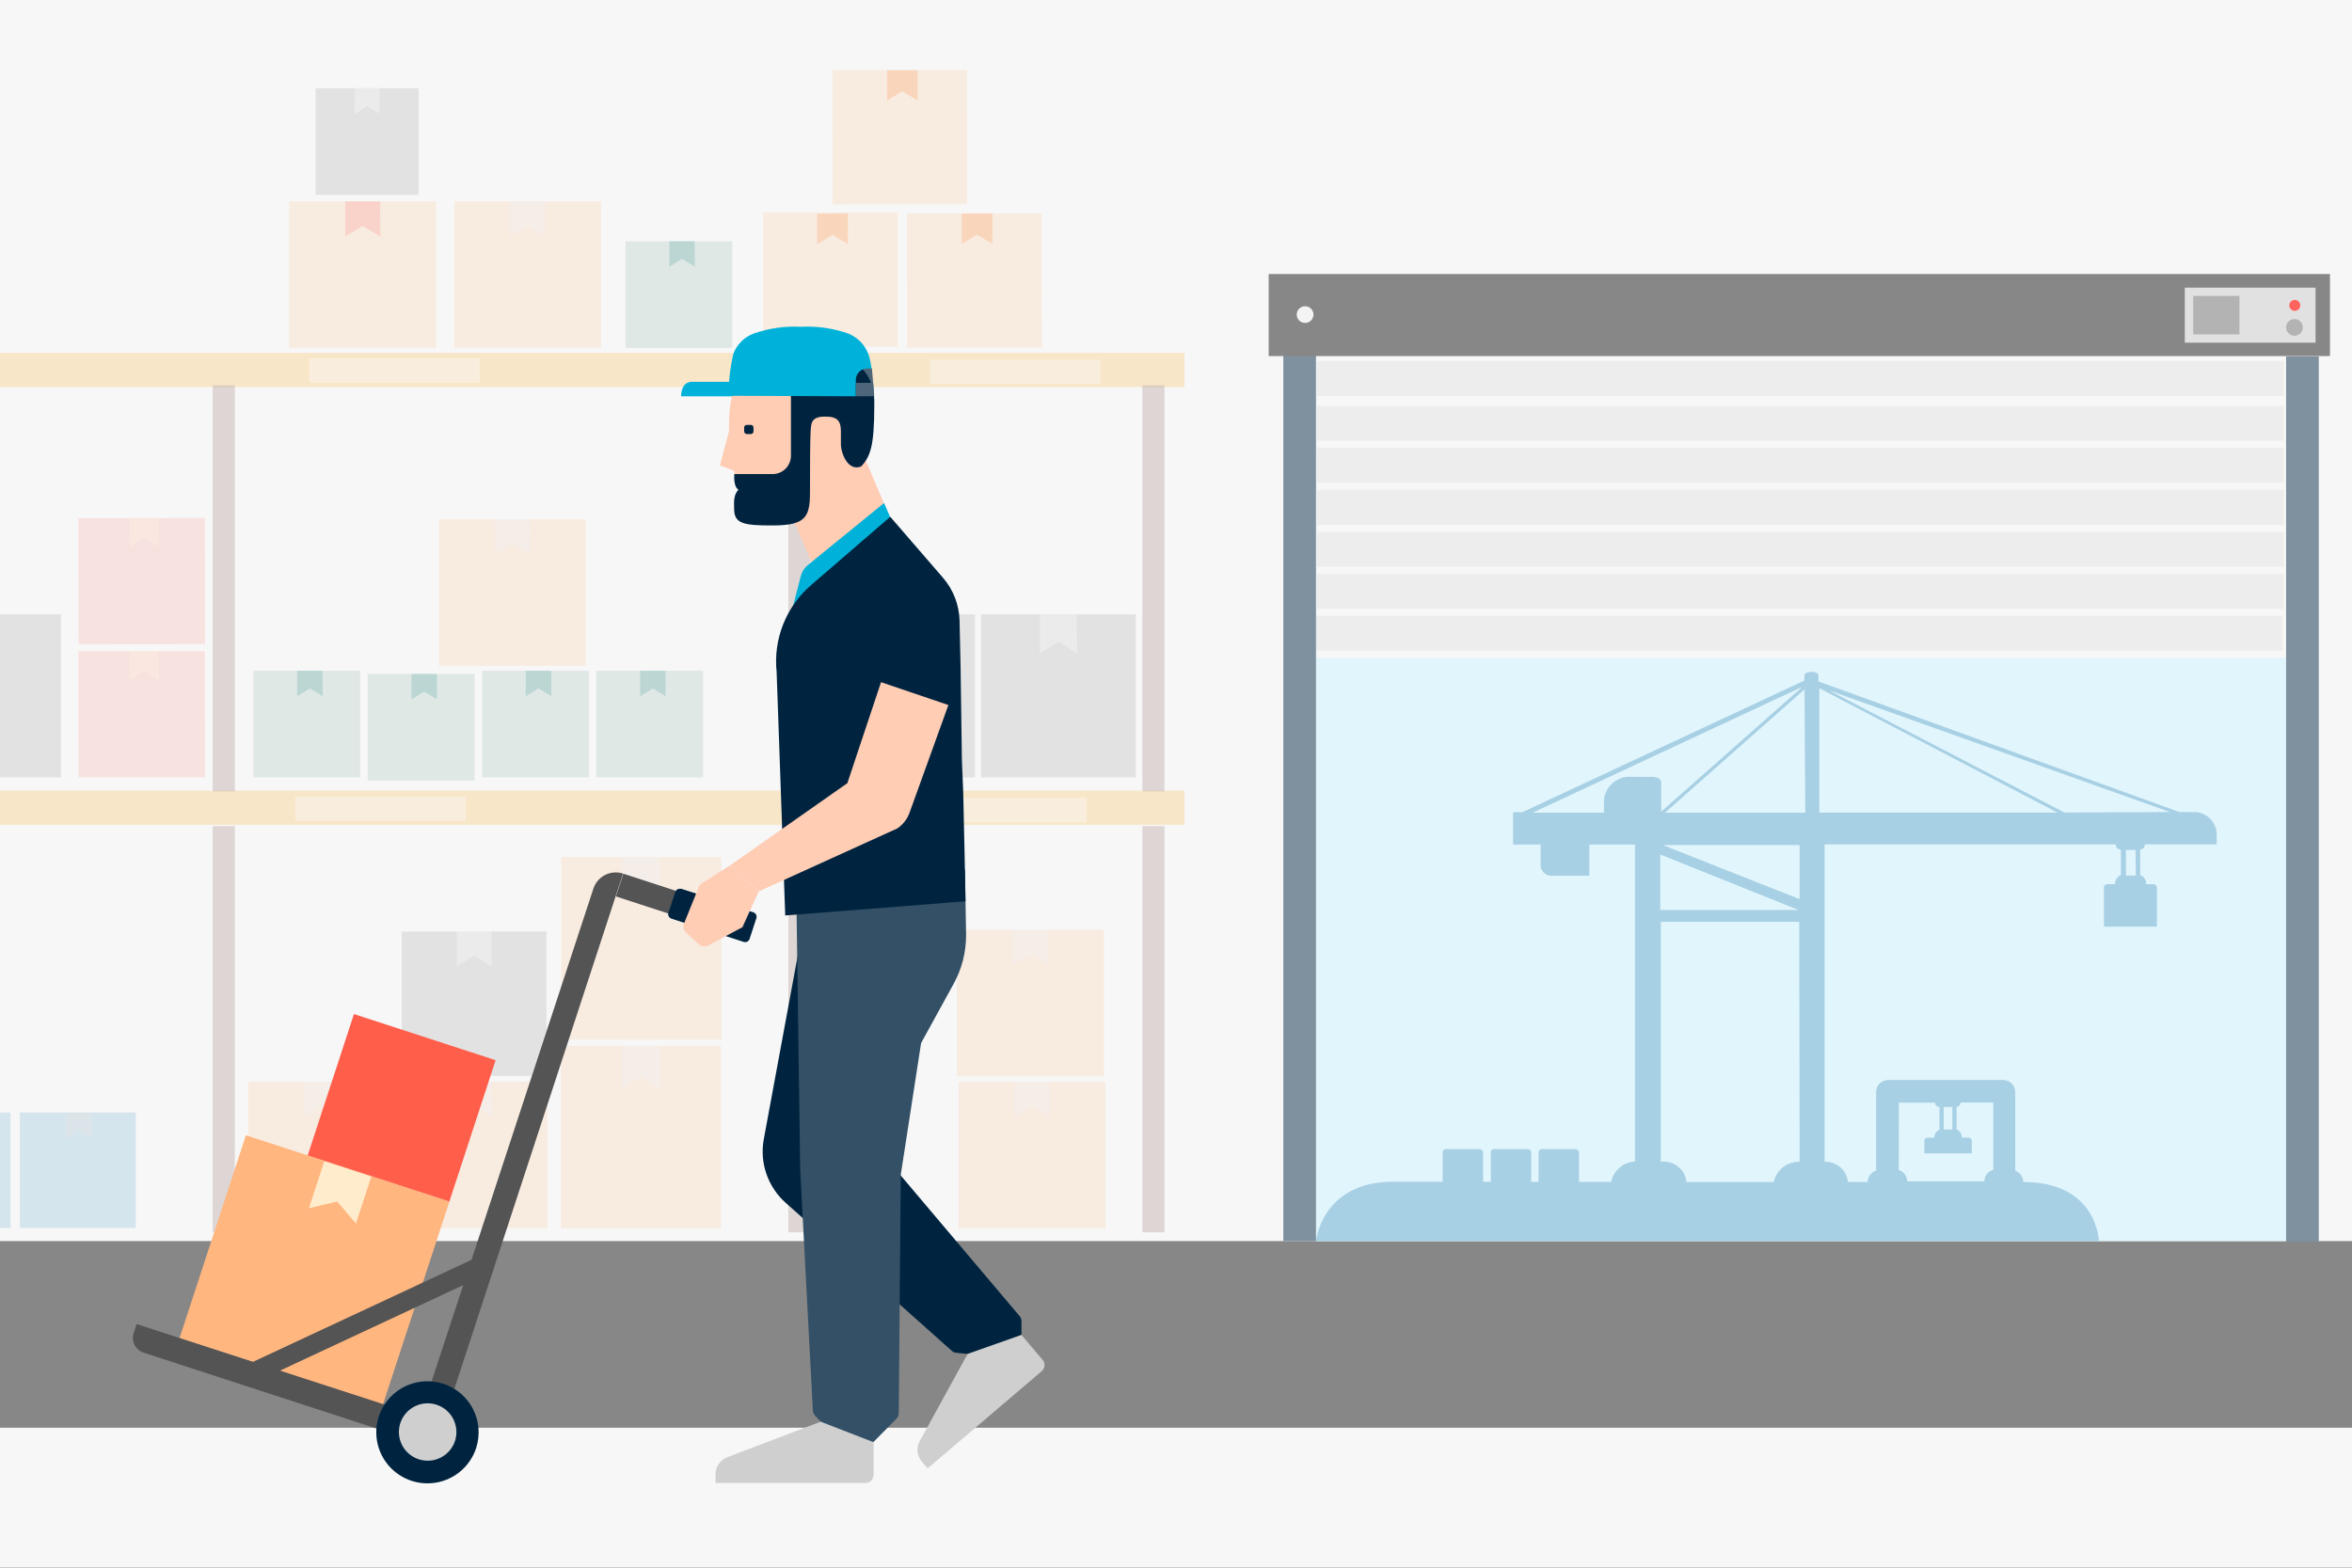 <svg width="504" height="336" viewBox="0 0 504 336" fill="none" xmlns="http://www.w3.org/2000/svg">
<rect x="0" y="0" width="504" height="336" fill="#333333" stroke="none"/>
<g clip-path="url(#clip0_3008_1734)">
<path d="M0 0H504V336H0V0Z" fill="#F7F7F7"/>
<rect y="266" width="504" height="40" fill="#878787"/>
<path d="M489.345 77.379H282.214V84.855H489.345V77.379Z" fill="#EDEDED"/>
<path d="M489.345 87H282.214V94.476H489.345V87Z" fill="#EDEDED"/>
<path d="M489.345 96H282.214V103.476H489.345V96Z" fill="#EDEDED"/>
<path d="M489.345 105H282.214V112.476H489.345V105Z" fill="#EDEDED"/>
<path d="M489.345 114H282.214V121.476H489.345V114Z" fill="#EDEDED"/>
<path d="M489.345 123H282.214V130.476H489.345V123Z" fill="#EDEDED"/>
<path d="M489.131 132H282V139.476H489.131V132Z" fill="#EDEDED"/>
<path d="M490 141H282V266H490V141Z" fill="#E1F5FC"/>
<path d="M282 76H275V266H282V76Z" fill="#7F919F"/>
<path d="M496.883 76.383H489.877V266.141H496.883V76.383Z" fill="#7F919F"/>
<path d="M459.491 180.979H475V178.841C475 177.568 474.492 176.348 473.588 175.448C472.684 174.548 471.458 174.043 470.179 174.043H467.011L389.657 146.05V144.761C389.657 143.719 386.654 143.774 386.654 144.761V145.858L326.242 174.07H324.231V181.007H330.126V185.174C330.095 185.518 330.142 185.864 330.262 186.187C330.382 186.511 330.573 186.804 330.821 187.046C331.068 187.287 331.367 187.47 331.695 187.583C332.022 187.696 332.371 187.734 332.716 187.696H340.567V181.007H350.346V248.946C349.132 249.012 347.975 249.475 347.053 250.263C346.131 251.052 345.497 252.121 345.25 253.306H338.363V247.027C338.367 246.931 338.351 246.836 338.316 246.746C338.282 246.656 338.23 246.575 338.163 246.505C338.096 246.436 338.016 246.381 337.927 246.344C337.838 246.306 337.743 246.287 337.647 246.287H330.402C330.306 246.283 330.212 246.299 330.123 246.333C330.034 246.368 329.954 246.42 329.886 246.487C329.819 246.554 329.767 246.634 329.732 246.723C329.697 246.811 329.681 246.905 329.685 247V253.306H328.115V247.027C328.119 246.931 328.103 246.836 328.069 246.746C328.034 246.656 327.982 246.575 327.915 246.505C327.848 246.436 327.768 246.381 327.679 246.344C327.591 246.306 327.495 246.287 327.399 246.287H320.154C320.06 246.283 319.966 246.299 319.879 246.333C319.791 246.368 319.712 246.421 319.647 246.488C319.582 246.556 319.532 246.636 319.501 246.724C319.469 246.813 319.457 246.907 319.465 247V253.278H317.812V247.027C317.812 246.831 317.734 246.643 317.594 246.504C317.455 246.365 317.266 246.287 317.068 246.287H309.823C309.729 246.283 309.636 246.299 309.548 246.333C309.461 246.368 309.382 246.421 309.317 246.488C309.252 246.556 309.202 246.636 309.17 246.724C309.139 246.813 309.127 246.907 309.135 247V253.278H298.529C283.212 253.278 282 266 282 266H449.766C449.766 266 449.463 253.333 433.541 253.333C433.542 252.804 433.379 252.288 433.073 251.856C432.767 251.424 432.333 251.097 431.833 250.921V234.031C431.833 233.355 431.563 232.707 431.082 232.229C430.602 231.75 429.95 231.482 429.271 231.482H404.615C404.277 231.478 403.94 231.541 403.626 231.668C403.312 231.794 403.027 231.982 402.786 232.219C402.545 232.456 402.354 232.738 402.223 233.049C402.093 233.361 402.026 233.694 402.026 234.031V250.893C401.502 251.056 401.044 251.38 400.717 251.818C400.39 252.257 400.212 252.787 400.208 253.333V253.333H395.965C395.86 252.109 395.281 250.973 394.351 250.165C393.421 249.357 392.212 248.94 390.979 249.001V180.979H453.375C453.367 181.125 453.39 181.271 453.443 181.408C453.495 181.545 453.576 181.669 453.68 181.772C453.784 181.876 453.909 181.956 454.046 182.008C454.183 182.061 454.33 182.084 454.477 182.076V187.559C454.094 187.717 453.769 187.989 453.547 188.337C453.325 188.686 453.217 189.094 453.237 189.506H451.502C451.415 189.506 451.329 189.523 451.249 189.556C451.168 189.589 451.096 189.638 451.034 189.699C450.973 189.76 450.924 189.832 450.891 189.912C450.858 189.992 450.841 190.077 450.841 190.164V198.608H462.19V190.219C462.187 190.119 462.163 190.021 462.121 189.931C462.078 189.84 462.018 189.76 461.943 189.693C461.869 189.626 461.781 189.575 461.687 189.543C461.592 189.511 461.491 189.498 461.391 189.506H459.876C459.912 189.087 459.807 188.669 459.578 188.317C459.348 187.964 459.007 187.698 458.609 187.559V182.076C458.748 182.073 458.884 182.041 459.011 181.983C459.137 181.926 459.25 181.843 459.343 181.74C459.435 181.638 459.506 181.517 459.551 181.386C459.595 181.255 459.612 181.117 459.601 180.979H459.491ZM354.589 166.503H349.768C349.043 166.427 348.311 166.495 347.614 166.703C346.916 166.91 346.267 167.253 345.703 167.712C345.14 168.171 344.673 168.737 344.33 169.376C343.988 170.016 343.776 170.716 343.707 171.438V174.18H328.418L386.269 147.174L355.966 173.96V167.846C355.98 167.677 355.956 167.507 355.895 167.348C355.834 167.19 355.737 167.047 355.612 166.931C355.488 166.815 355.338 166.728 355.175 166.678C355.012 166.627 354.84 166.614 354.671 166.64L354.589 166.503ZM385.414 195.044H355.773V183.145L385.414 195.044ZM385.635 249.001H385.387C384.135 249.018 382.926 249.46 381.96 250.252C380.993 251.044 380.327 252.141 380.07 253.361H361.393C361.332 252.709 361.139 252.076 360.826 251.501C360.513 250.925 360.087 250.419 359.572 250.012C359.057 249.604 358.465 249.305 357.831 249.131C357.197 248.958 356.535 248.913 355.883 249.001V197.567H385.552L385.635 249.001ZM385.635 192.714L356.324 181.116H385.635V192.714ZM386.847 174.18H356.792L386.682 147.749L386.847 174.18ZM416.516 237.239H418.362V242.092H416.516V237.239ZM406.902 236.335H414.643C414.642 236.458 414.668 236.58 414.717 236.694C414.766 236.807 414.838 236.91 414.928 236.995C415.019 237.079 415.125 237.145 415.242 237.187C415.359 237.229 415.483 237.247 415.607 237.239V242.12C415.265 242.257 414.974 242.497 414.777 242.807C414.579 243.117 414.484 243.48 414.505 243.847H412.962C412.802 243.847 412.647 243.91 412.534 244.024C412.42 244.137 412.356 244.29 412.356 244.45V247.192H422.521V244.45C422.518 244.361 422.497 244.274 422.458 244.193C422.42 244.113 422.366 244.041 422.299 243.982C422.232 243.923 422.154 243.879 422.069 243.851C421.984 243.823 421.894 243.812 421.805 243.819H420.373C420.412 243.45 420.324 243.078 420.124 242.765C419.924 242.451 419.623 242.214 419.271 242.092V237.212C419.387 237.208 419.5 237.182 419.606 237.135C419.712 237.087 419.807 237.02 419.886 236.936C419.965 236.852 420.027 236.753 420.068 236.645C420.109 236.537 420.128 236.422 420.125 236.307H427.149V250.701C426.596 250.847 426.107 251.17 425.758 251.622C425.409 252.073 425.22 252.627 425.221 253.196V253.196H408.692C408.688 252.65 408.51 252.12 408.183 251.681C407.856 251.243 407.398 250.919 406.874 250.756L406.902 236.335ZM389.85 174.152V147.503L440.868 174.152H389.85ZM457.672 187.669H455.551V182.186H457.617L457.672 187.669ZM442.383 174.152L391.916 147.969L464.973 174.043L442.383 174.152Z" fill="#A8D0E4"/>
<path d="M499.279 58.732H271.86V76.316H499.279V58.732Z" fill="#878787"/>
<path d="M496.196 61.652H468.171V73.441H496.196V61.652Z" fill="#E1E1E1"/>
<path d="M479.878 63.421H469.967V71.672H479.878V63.421Z" fill="#B3B3B3"/>
<path d="M279.664 69.217C280.656 69.217 281.46 68.414 281.46 67.425C281.46 66.435 280.656 65.633 279.664 65.633C278.672 65.633 277.868 66.435 277.868 67.425C277.868 68.414 278.672 69.217 279.664 69.217Z" fill="#F4F4F4"/>
<path d="M491.673 71.959C492.665 71.959 493.469 71.157 493.469 70.168C493.469 69.178 492.665 68.376 491.673 68.376C490.681 68.376 489.877 69.178 489.877 70.168C489.877 71.157 490.681 71.959 491.673 71.959Z" fill="#B3B3B3"/>
<path d="M491.74 66.628C492.389 66.628 492.915 66.103 492.915 65.456C492.915 64.808 492.389 64.284 491.74 64.284C491.091 64.284 490.564 64.808 490.564 65.456C490.564 66.103 491.091 66.628 491.74 66.628Z" fill="#FF635E"/>
<g opacity="0.43">
<path opacity="0.43" d="M253.812 75.631H-35V82.975H253.812V75.631Z" fill="#FF9E00"/>
<path opacity="0.43" d="M253.812 169.437H-35V176.781H253.812V169.437Z" fill="#FF9E00"/>
<path opacity="0.43" d="M249.533 177.068H244.788V264.106H249.533V177.068Z" fill="#6B4A3E"/>
<path opacity="0.43" d="M173.683 177.068H168.938V264.106H173.683V177.068Z" fill="#6B4A3E"/>
<path opacity="0.43" d="M50.317 177.068H45.572V264.106H50.317V177.068Z" fill="#6B4A3E"/>
<path opacity="0.43" d="M249.533 82.576H244.788V169.614H249.533V82.576Z" fill="#6B4A3E"/>
<path opacity="0.43" d="M173.683 82.576H168.938V169.614H173.683V82.576Z" fill="#6B4A3E"/>
<path opacity="0.43" d="M50.317 82.576H45.572V169.614H50.317V82.576Z" fill="#6B4A3E"/>
<path opacity="0.43" d="M102.755 76.847H66.282V82.001H102.755V76.847Z" fill="white"/>
<path opacity="0.43" d="M235.831 77.113H199.358V82.267H235.831V77.113Z" fill="white"/>
<path opacity="0.43" d="M99.761 170.787H63.288V175.94H99.761V170.787Z" fill="white"/>
<path opacity="0.43" d="M232.838 171.052H196.365V176.206H232.838V171.052Z" fill="white"/>
<path opacity="0.43" d="M16.821 166.617L43.915 166.589L43.887 139.56L16.793 139.588L16.821 166.617Z" fill="#FF8678"/>
<path opacity="0.43" d="M27.814 145.704L30.895 143.823L33.977 145.704L33.955 139.554L27.814 139.577V145.704Z" fill="#FFECCC"/>
<path opacity="0.43" d="M16.829 138.084L43.923 138.056L43.895 111.027L16.8 111.055L16.829 138.084Z" fill="#FF8678"/>
<path opacity="0.43" d="M27.835 117.192L30.917 115.312L33.999 117.192L33.977 111.043H27.835V117.192Z" fill="#FFECCC"/>
<path opacity="0.43" d="M-22.585 263.222H2.248V238.448H-22.585V263.222Z" fill="#4097C4"/>
<path opacity="0.43" d="M4.267 263.199H29.1V238.426H4.267V263.199Z" fill="#4097C4"/>
<path opacity="0.43" d="M14.045 244.111L16.883 242.385L19.699 244.089V238.47H14.045V244.111Z" fill="#CFCFCF"/>
<path opacity="0.43" d="M178.409 43.785L207.232 43.755L207.202 15L178.379 15.03L178.409 43.785Z" fill="#FFB67F"/>
<path opacity="0.43" d="M190.091 21.55L193.35 19.559L196.632 21.55V15.025H190.091V21.55Z" fill="#FF6D00"/>
<path opacity="0.43" d="M163.55 74.304H192.374V45.549H163.55V74.304Z" fill="#FFB67F"/>
<path opacity="0.43" d="M175.124 52.318L178.405 50.327L181.687 52.318L181.665 45.77L175.124 45.793V52.318Z" fill="#FF6D00"/>
<path opacity="0.43" d="M194.407 74.525L223.23 74.494L223.2 45.74L194.377 45.77L194.407 74.525Z" fill="#FFB67F"/>
<path opacity="0.43" d="M206.1 52.296L209.381 50.305L212.663 52.273V45.748H206.1V52.296Z" fill="#FF6D00"/>
<path opacity="0.43" d="M93.442 43.16H61.98V74.547H93.442V43.16Z" fill="#FFB67F"/>
<path opacity="0.43" d="M81.492 50.681L77.723 48.403L73.976 50.703V43.16H81.47L81.492 50.681Z" fill="#FF5E4B"/>
<path opacity="0.43" d="M236.896 231.857H205.434V263.244H236.896V231.857Z" fill="#FFB67F"/>
<path opacity="0.43" d="M224.945 239.377L221.176 237.099L217.429 239.399V231.857H224.901L224.945 239.377Z" fill="#EDEDED"/>
<path opacity="0.43" d="M236.541 199.276H205.079V230.663H236.541V199.276Z" fill="#FFB67F"/>
<path opacity="0.43" d="M224.59 206.796L220.821 204.518L217.052 206.818V199.276H224.546L224.59 206.796Z" fill="#EDEDED"/>
<path opacity="0.43" d="M128.829 43.16H97.367V74.547H128.829V43.16Z" fill="#FFB67F"/>
<path opacity="0.43" d="M116.878 50.681L113.109 48.403L109.34 50.703V43.16H116.834L116.878 50.681Z" fill="#EDEDED"/>
<path opacity="0.43" d="M125.504 111.309H94.042V142.695H125.504V111.309Z" fill="#FFB67F"/>
<path opacity="0.43" d="M113.553 118.829L109.762 116.551L106.015 118.873V111.309H113.509L113.553 118.829Z" fill="#EDEDED"/>
<path opacity="0.43" d="M84.662 231.857H53.2V263.243H84.662V231.857Z" fill="#FFB67F"/>
<path opacity="0.43" d="M72.734 239.377L68.942 237.099L65.195 239.399V231.857H72.689L72.734 239.377Z" fill="#EDEDED"/>
<path opacity="0.43" d="M117.321 231.857H85.859V263.243H117.321V231.857Z" fill="#FFB67F"/>
<path opacity="0.43" d="M105.394 239.377L101.603 237.099L97.856 239.399V231.857H105.35L105.394 239.377Z" fill="#EDEDED"/>
<path opacity="0.43" d="M154.483 224.16H120.183V263.266H154.483V224.16Z" fill="#FFB67F"/>
<path opacity="0.43" d="M141.446 233.516L137.322 230.685L133.242 233.56V224.16H141.401L141.446 233.516Z" fill="#EDEDED"/>
<path opacity="0.43" d="M154.571 183.704H120.271V222.81H154.571V183.704Z" fill="#FFB67F"/>
<path opacity="0.43" d="M141.534 193.06L137.432 190.229L133.33 193.105V183.704H141.489L141.534 193.06Z" fill="#EDEDED"/>
<path opacity="0.43" d="M134.018 51.721V74.569H156.921V51.721H134.018Z" fill="#7FA79F"/>
<path opacity="0.43" d="M148.895 57.162L146.146 55.503L143.419 57.184V51.698H148.873L148.895 57.162Z" fill="#007A6B"/>
<path opacity="0.43" d="M54.287 143.757V166.606H77.191V143.757H54.287Z" fill="#7FA79F"/>
<path opacity="0.43" d="M69.164 149.221L66.414 147.562L63.665 149.243V143.757H69.119L69.164 149.221Z" fill="#007A6B"/>
<path opacity="0.43" d="M78.786 144.443V167.292H101.69V144.443H78.786Z" fill="#7FA79F"/>
<path opacity="0.43" d="M93.641 149.906L90.892 148.247L88.165 149.928V144.443H93.619L93.641 149.906Z" fill="#007A6B"/>
<path opacity="0.43" d="M103.288 143.757V166.606H126.192V143.757H103.288Z" fill="#7FA79F"/>
<path opacity="0.43" d="M118.142 149.221L115.393 147.562L112.666 149.243V143.757H118.12L118.142 149.221Z" fill="#007A6B"/>
<path opacity="0.43" d="M127.766 143.757V166.606H150.669V143.757H127.766Z" fill="#7FA79F"/>
<path opacity="0.43" d="M142.643 149.221L139.893 147.562L137.166 149.243V143.757H142.62L142.643 149.221Z" fill="#007A6B"/>
<path opacity="0.43" d="M89.695 18.918H67.634V41.767H89.695V18.918Z" fill="#878787"/>
<path opacity="0.43" d="M81.314 24.381L78.653 22.722L76.037 24.425V18.918H81.292L81.314 24.381Z" fill="#FCFCFD"/>
<path opacity="0.43" d="M117.1 199.652H86.081V230.596H117.1V199.652Z" fill="#878787"/>
<path opacity="0.43" d="M105.327 207.062L101.602 204.806L97.899 207.084V199.652H105.283L105.327 207.062Z" fill="#FCFCFD"/>
<path opacity="0.43" d="M13.046 131.658H-21.985V166.606H13.046V131.658Z" fill="#878787"/>
<path opacity="0.43" d="M208.937 131.658H175.768V166.606H208.937V131.658Z" fill="#878787"/>
<path opacity="0.43" d="M196.343 140.019L192.352 137.498L188.405 140.064V131.658H196.298L196.343 140.019Z" fill="#FCFCFD"/>
<path opacity="0.43" d="M243.369 131.658H210.2V166.606H243.369V131.658Z" fill="#878787"/>
<path opacity="0.43" d="M230.775 140.019L226.807 137.498L222.838 140.063V131.658H230.731L230.775 140.019Z" fill="#FCFCFD"/>
</g>
<path d="M171.772 200.347L163.678 244.112C163.212 246.606 163.399 249.177 164.221 251.577C165.044 253.977 166.474 256.124 168.372 257.811L203.929 289.497C204.188 289.755 204.53 289.91 204.894 289.935L214.502 290.942L218.889 286.106V283.173C218.889 282.763 218.741 282.367 218.472 282.057L187.324 245.207L199.125 212.382L204.412 199.1L171.772 200.347Z" fill="#00243F"/>
<path d="M204.39 191.55L199.103 212.36L193.027 251.749L192.589 302.889C192.576 303.339 192.396 303.768 192.084 304.093L185.92 310.329L180.919 310.133L174.646 303.393C174.369 303.093 174.206 302.706 174.185 302.299L171.465 250.546L170.653 192.359L204.39 191.55Z" fill="#335066"/>
<path d="M206.781 186.32L207.022 200.456C207.02 204.097 206.1 207.679 204.346 210.873L197.349 223.608H171.641" fill="#335066"/>
<path d="M187.193 309.104V316.106C187.193 316.565 187.011 317.005 186.686 317.329C186.361 317.653 185.92 317.835 185.46 317.835H153.325V315.975C153.323 315.182 153.563 314.408 154.014 313.755C154.465 313.102 155.104 312.601 155.848 312.321L175.853 304.706L187.193 309.104Z" fill="#CFCFCF"/>
<path d="M218.867 286.105L223.407 291.445C223.558 291.615 223.672 291.813 223.745 292.028C223.818 292.243 223.846 292.47 223.83 292.696C223.814 292.922 223.752 293.143 223.65 293.345C223.547 293.547 223.405 293.727 223.232 293.874L198.796 314.706L197.546 313.284C197.032 312.688 196.711 311.951 196.625 311.17C196.539 310.389 196.692 309.6 197.063 308.907L207.351 290.175L218.867 286.105Z" fill="#CFCFCF"/>
<path d="M144.79 191.172L143.34 195.603C143.168 196.132 143.457 196.7 143.987 196.872L159.355 201.878C159.884 202.05 160.454 201.762 160.627 201.233L162.077 196.802C162.25 196.274 161.961 195.705 161.431 195.533L146.063 190.528C145.533 190.355 144.963 190.644 144.79 191.172Z" fill="#00243F"/>
<path d="M96.299 257.523L52.697 243.323L38.463 286.82L82.065 301.021L96.299 257.523Z" fill="#FFB67F"/>
<path d="M106.207 227.232L75.847 217.344L65.935 247.632L96.296 257.52L106.207 227.232Z" fill="#FF5E4B"/>
<path d="M76.266 262.231L72.251 257.526L66.197 258.949L69.488 248.883L79.578 252.165L76.266 262.231Z" fill="#FFECCC"/>
<path d="M144.853 190.938L133.572 187.262L131.978 192.13L143.259 195.806L144.853 190.938Z" fill="#545454"/>
<path d="M101.506 269.798L52.871 292.505L54.638 296.271L103.272 273.564L101.506 269.798Z" fill="#545454"/>
<path d="M29.28 283.786L28.644 285.712C28.505 286.132 28.452 286.577 28.487 287.018C28.523 287.46 28.646 287.89 28.85 288.284C29.055 288.677 29.336 289.026 29.677 289.309C30.018 289.593 30.413 289.806 30.838 289.935L90.546 309.389C90.968 309.528 91.413 309.581 91.856 309.546C92.298 309.51 92.73 309.387 93.124 309.183C93.518 308.979 93.868 308.699 94.152 308.358C94.436 308.018 94.65 307.624 94.779 307.2L95.415 305.275L29.28 283.786Z" fill="#545454"/>
<path d="M95.174 304.356L90.282 302.78L127.155 190.456C127.359 189.826 127.686 189.243 128.116 188.74C128.547 188.238 129.073 187.825 129.665 187.526C130.256 187.227 130.901 187.047 131.562 186.998C132.223 186.949 132.887 187.031 133.517 187.239V187.239L95.174 304.356Z" fill="#545454"/>
<path d="M102.039 310.329C101.375 312.393 100.111 314.212 98.409 315.558C96.706 316.904 94.641 317.715 92.476 317.888C90.311 318.062 88.142 317.59 86.246 316.533C84.35 315.476 82.812 313.88 81.825 311.95C80.839 310.019 80.45 307.839 80.707 305.688C80.964 303.536 81.856 301.509 83.269 299.863C84.682 298.218 86.554 297.028 88.646 296.444C90.738 295.861 92.956 295.911 95.02 296.587C97.772 297.489 100.055 299.44 101.37 302.015C102.685 304.589 102.925 307.578 102.039 310.329Z" fill="#00243F"/>
<path d="M97.5 308.842C97.119 309.996 96.404 311.012 95.445 311.762C94.486 312.511 93.326 312.96 92.111 313.052C90.896 313.144 89.681 312.875 88.62 312.278C87.558 311.682 86.698 310.785 86.147 309.701C85.596 308.617 85.379 307.395 85.524 306.188C85.669 304.982 86.17 303.845 86.962 302.922C87.754 301.998 88.803 301.33 89.976 301.001C91.149 300.672 92.393 300.697 93.551 301.073C95.106 301.584 96.394 302.688 97.134 304.144C97.874 305.6 98.005 307.289 97.5 308.842V308.842Z" fill="#CFCFCF"/>
<path d="M149.42 191.616L147.227 197.962L143.87 196.867C143.618 196.783 143.409 196.601 143.29 196.364C143.171 196.126 143.151 195.851 143.234 195.598L144.682 191.222C144.722 191.095 144.787 190.977 144.872 190.876C144.958 190.774 145.063 190.69 145.181 190.629C145.299 190.568 145.429 190.531 145.561 190.52C145.694 190.509 145.828 190.524 145.954 190.565L149.42 191.616Z" fill="#00243F"/>
<path d="M186.841 78.941L187.28 84.237L178.681 83.296C178.443 82.316 178.376 81.301 178.484 80.298C178.791 79.532 179.866 76.906 180.458 76.95C181.05 76.994 186.841 78.941 186.841 78.941Z" fill="#4D6679"/>
<path d="M161.002 79.445C164.753 76.95 165.235 78.766 165.235 78.766L177.848 84.697L183.485 91.808L185.372 98.373L189.518 108.111L174.36 121.569L169.447 110.102L157.36 101.699V100.934L154.268 99.73L156.198 92.509C156.198 84.39 157.251 82.027 161.002 79.51" fill="#FFCCB4"/>
<path d="M157.317 109.315C157.449 112.181 159.291 112.641 165.543 112.619C173.067 112.619 173.637 110.628 173.571 104.544C173.571 102.597 173.571 94.019 173.703 92.421C173.834 90.824 173.703 89.204 176.993 89.292C179.472 89.292 180.174 90.299 180.196 92.355V95.332C180.196 96.907 181.621 101.196 184.583 99.949C186.491 97.76 187.346 95.769 187.346 86.819C187.397 85.447 187.242 84.075 186.886 82.749C186.387 80.967 185.335 79.389 183.881 78.241C181.139 76.053 176.993 75.353 171.86 75.353C162.274 75.353 159.818 77.344 158.699 81.567H165.565C166.12 81.536 166.676 81.628 167.191 81.836C167.707 82.044 168.17 82.363 168.548 82.771C169.226 83.643 169.561 84.733 169.491 85.834V97.629C169.497 98.154 169.398 98.674 169.199 99.16C169.001 99.646 168.707 100.087 168.335 100.458C167.963 100.829 167.521 101.123 167.034 101.321C166.547 101.519 166.025 101.618 165.499 101.612H157.361C157.361 101.612 157.076 104.282 158.238 104.938C157.361 106.01 157.207 106.82 157.317 109.315Z" fill="#00243F"/>
<path d="M160.058 93.034H160.892C161.043 93.034 161.188 92.974 161.295 92.867C161.402 92.76 161.462 92.616 161.462 92.465V91.633C161.462 91.482 161.402 91.338 161.295 91.231C161.188 91.124 161.043 91.064 160.892 91.064H160.058C159.981 91.061 159.905 91.074 159.833 91.101C159.761 91.128 159.696 91.17 159.641 91.223C159.585 91.276 159.541 91.34 159.511 91.41C159.481 91.481 159.466 91.557 159.466 91.633V92.465C159.471 92.618 159.536 92.762 159.647 92.868C159.757 92.975 159.905 93.034 160.058 93.034" fill="#00243F"/>
<path d="M189.452 107.805L173.088 121.131C172.393 121.696 171.888 122.46 171.641 123.319L169.645 131.022L190.768 110.89L189.452 107.805Z" fill="#00B2D9"/>
<path d="M166.42 144.021L168.262 196.211L206.89 193.169L206.715 183.76L206.408 169.886L206.122 162.884L205.859 144.393V143.802L205.618 133.079C205.552 129.675 204.295 126.4 202.064 123.823L190.768 110.759L173.856 125.355C171.196 127.635 169.131 130.524 167.836 133.775C166.54 137.026 166.055 140.541 166.42 144.021V144.021Z" fill="#00243F"/>
<path d="M156.505 185.445L149.925 189.646L146.591 197.896C146.448 198.241 146.416 198.622 146.499 198.986C146.581 199.35 146.774 199.68 147.051 199.931L149.683 202.316C149.973 202.588 150.342 202.759 150.737 202.807C151.132 202.854 151.531 202.774 151.877 202.579L159.094 198.728L162.56 191.091" fill="#FFCCB4"/>
<path d="M156.505 185.445L162.559 191.068L192.303 177.545C193.512 176.719 194.426 175.531 194.914 174.153L203.227 151.11L188.794 146.209L181.577 167.851L156.505 185.445Z" fill="#FFCCB4"/>
<path d="M183.398 84.937V81.348C183.392 81.078 183.444 80.809 183.551 80.561C183.72 80.111 184.018 79.722 184.409 79.441C184.799 79.161 185.264 79.002 185.745 78.985H186.754C186.637 77.975 186.424 76.979 186.118 76.009C185.753 74.986 185.172 74.052 184.416 73.27C183.659 72.489 182.744 71.878 181.731 71.479C178.493 70.349 175.066 69.859 171.641 70.035C168.208 69.859 164.774 70.35 161.528 71.479C160.523 71.848 159.61 72.43 158.852 73.186C158.095 73.942 157.511 74.853 157.141 75.856C156.464 78.799 156.118 81.808 156.11 84.828L183.398 84.937Z" fill="#00B2D9"/>
<path d="M145.954 84.938H156.922V81.83H148.345C146.59 81.83 145.954 83.318 145.954 84.938Z" fill="#00B2D9"/>
<path d="M187.346 84.915L183.397 84.937V82.049H187.105L187.346 84.915Z" fill="#4D6679"/>
</g>
<defs>
<clipPath id="clip0_3008_1734">
<rect width="504" height="336" fill="white"/>
</clipPath>
</defs>
</svg>
